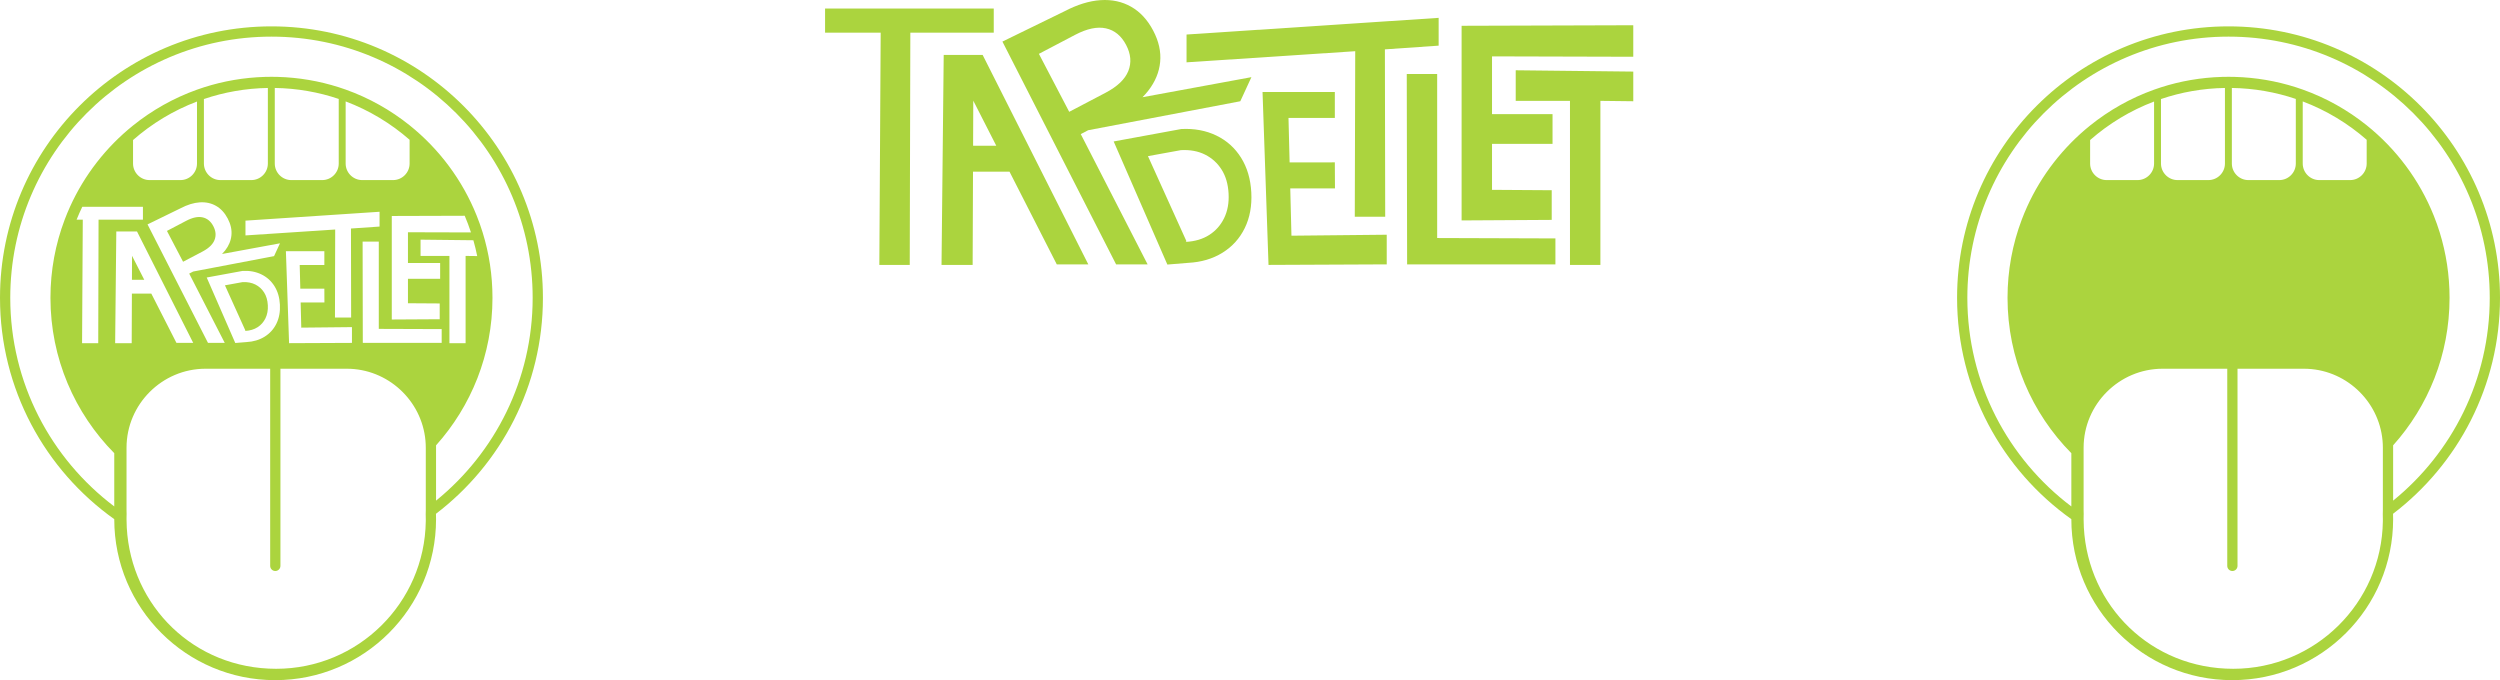 <?xml version="1.0" encoding="UTF-8"?>
<svg id="Layer_2" data-name="Layer 2" xmlns="http://www.w3.org/2000/svg" viewBox="0 0 2924 795.5">
  <defs>
    <style>
      .cls-1 {
        fill: #abd43e;
      }
    </style>
  </defs>
  <g id="Layer_1-2" data-name="Layer 1">
    <g>
      <path class="cls-1" d="M1028.47,309.84l1.57-271.63h-65.04V10.02h197.29v28.18h-97.56l-.7,271.63h-35.57Z"/>
      <path class="cls-1" d="M1149.29,64.22h-45.53l-2.55,245.62h36.39l.43-109.03h42.7l55.28,108.4h36.86l-123.58-244.99ZM1138.14,170.46l.21-52.73,26.9,52.73h-27.11Z"/>
      <path class="cls-1" d="M1450.65,118.43l13-28.19-127.4,23.47c2.43-2.43,4.65-4.93,6.67-7.52,8.19-10.5,12.86-21.72,14-33.68,1.14-11.95-1.56-24.17-8.1-36.64-6.63-12.63-15.23-21.95-25.8-27.97-10.57-6.01-22.48-8.59-35.73-7.74-13.25.87-27.38,5.23-42.4,13.11l-72.46,35.36,132.96,260.58h36.85l-78.18-152.36,8.65-4.54,177.94-33.88ZM1250.55,130.79l-35.45-67.81,42.36-22.23c13.88-7.28,25.89-9.82,36.02-7.59,10.13,2.22,17.99,8.68,23.6,19.36,5.61,10.69,6.47,20.88,2.59,30.55-3.88,9.68-12.77,18.16-26.66,25.45l-42.46,22.27Z"/>
      <path class="cls-1" d="M1365.35,309.42l-62.8-143.97,79.05-14.53c15.25-.8,28.94,1.74,41.07,7.61,12.12,5.87,21.76,14.52,28.91,25.96,7.15,11.44,11.13,24.98,11.95,40.63s-1.74,29.54-7.66,41.65c-5.92,12.12-14.61,21.72-26.05,28.82-11.45,7.1-24.8,11.04-40.05,11.84l-24.41,1.99ZM1387.62,282.04l-.78.88c10.76-.56,19.94-3.28,27.54-8.16,7.6-4.88,13.4-11.46,17.41-19.74,4-8.28,5.73-17.79,5.17-28.52-.57-11.03-3.28-20.38-8.12-28.05-4.84-7.67-11.29-13.54-19.36-17.6-8.07-4.06-17.48-5.81-28.24-5.25l-38.59,7.02,44.97,99.42Z"/>
      <polygon class="cls-1" points="1621.92 274.53 1621.92 309.21 1483.66 309.84 1476.66 107.58 1561.22 107.58 1561.22 137.94 1507.02 137.94 1508.33 189.96 1561.22 189.9 1561.38 220.32 1509.09 220.32 1510.48 275.67 1621.92 274.53"/>
      <path class="cls-1" d="M1584.55,253.47l.52-193.58-197.29,13.01v-32.52l294.86-19.51v32.52l-62.87,4.34.36,195.75h-35.57Z"/>
      <path class="cls-1" d="M1645.77,309.21l-.42-222.68h35.57v191.87l138.3.46v30.35h-173.44Z"/>
      <polygon class="cls-1" points="1745.06 65.93 1745.06 133.47 1815.85 133.47 1815.85 168.27 1745.06 168.27 1745.06 222.03 1814.88 222.49 1814.88 257.18 1709.49 257.81 1709.49 30.16 1910.27 29.53 1910.27 66.39 1745.06 65.93"/>
      <path class="cls-1" d="M1836.25,309.84V117.96h-63.47v-35.77l137.5,1.54v34.69l-38.46-.46v191.87h-35.56Z"/>
    </g>
    <path class="cls-1" d="M2924,348.34c0-175.35-142.15-317.5-317.5-317.5s-317.5,142.15-317.5,317.5c0,106.83,52.76,201.33,133.64,258.88v.1c0,103.93,84.25,188.18,188.18,188.18s188.18-84.25,188.18-188.18c0-2.14-.03-4.27-.11-6.39,76.04-58,125.11-149.57,125.11-252.59ZM2610.38,191.29v-88.42c26.13.41,51.27,4.89,74.8,12.85v75.57c0,10.63-8.7,19.34-19.34,19.34h-36.12c-10.64,0-19.34-8.71-19.34-19.34ZM2768.07,191.29c0,10.63-8.71,19.34-19.34,19.34h-36.13c-10.63,0-19.33-8.71-19.33-19.34v-72.67c27.66,10.45,52.94,25.75,74.8,44.87v27.8ZM2602.29,191.29c0,10.63-8.7,19.34-19.34,19.34h-36.12c-10.64,0-19.34-8.71-19.34-19.34v-75.46c23.53-7.99,48.67-12.52,74.8-12.95v88.41ZM2519.4,191.29c0,10.63-8.7,19.34-19.33,19.34h-36.13c-10.64,0-19.34-8.71-19.34-19.34v-27.51c21.85-19.18,47.13-34.54,74.8-45.04v72.55ZM2787,596.92c0,1.45-.03,2.9-.1,4.33.07,1.97.1,3.96.1,5.96,0,.8-.01,1.59-.01,2.38-1.28,95.54-79.15,172.62-174.99,172.62s-169.65-73.11-174.73-165.19c-.19-3.25-.28-6.52-.28-9.81,0-1.56.02-3.11.06-4.64.01-.44.02-.88.04-1.32-.07-1.43-.1-2.88-.1-4.33v-73.28c0-50.8,41.58-92.38,92.38-92.38h75.63v230.58c0,3.31,2.69,6,6,6s6-2.69,6-6v-230.58h77.61c47.95,0,87.69,37.04,92,83.91.26,2.79.39,5.62.39,8.47v73.28ZM2799,585.56v-64.69c41.04-45.76,66-106.23,66-172.53,0-26.61-4.02-52.29-11.49-76.45-2.05-6.65-4.37-13.18-6.94-19.58-16.7-41.73-43.97-78.09-78.5-105.78-22.22-17.81-47.45-32.02-74.8-41.77-2.67-.95-5.37-1.86-8.09-2.73-22.66-7.23-46.68-11.42-71.58-12.1-2.36-.06-4.72-.09-7.1-.09s-4.96.03-7.42.1c-24.91.71-48.93,4.93-71.59,12.2-2.72.87-5.42,1.78-8.09,2.74-27.36,9.79-52.59,24.06-74.8,41.92-31.47,25.32-56.89,57.86-73.75,95.11-2.22,4.91-4.29,9.91-6.21,14.99-10.76,28.43-16.64,59.25-16.64,91.44,0,70.83,28.49,135.02,74.64,181.71v62.29c-73.88-55.76-121.64-144.31-121.64-244,0-168.72,136.78-305.5,305.5-305.5s305.5,136.78,305.5,305.5c0,95.75-44.05,181.22-113,237.22Z"/>
    <g>
      <polygon class="cls-1" points="154.43 299.19 168.74 327.25 154.32 327.25 154.43 299.19"/>
      <path class="cls-1" d="M249.5,264.52c-2.98-5.69-7.17-9.12-12.55-10.3-5.39-1.19-11.78.16-19.16,4.04l-22.53,11.82,18.86,36.07,22.58-11.85c7.38-3.87,12.11-8.38,14.18-13.53,2.06-5.15,1.6-10.57-1.38-16.25ZM249.5,264.52c-2.98-5.69-7.17-9.12-12.55-10.3-5.39-1.19-11.78.16-19.16,4.04l-22.53,11.82,18.86,36.07,22.58-11.85c7.38-3.87,12.11-8.38,14.18-13.53,2.06-5.15,1.6-10.57-1.38-16.25ZM249.5,264.52c-2.98-5.69-7.17-9.12-12.55-10.3-5.39-1.19-11.78.16-19.16,4.04l-22.53,11.82,18.86,36.07,22.58-11.85c7.38-3.87,12.11-8.38,14.18-13.53,2.06-5.15,1.6-10.57-1.38-16.25ZM249.5,264.52c-2.98-5.69-7.17-9.12-12.55-10.3-5.39-1.19-11.78.16-19.16,4.04l-22.53,11.82,18.86,36.07,22.58-11.85c7.38-3.87,12.11-8.38,14.18-13.53,2.06-5.15,1.6-10.57-1.38-16.25ZM249.5,264.52c-2.98-5.69-7.17-9.12-12.55-10.3-5.39-1.19-11.78.16-19.16,4.04l-22.53,11.82,18.86,36.07,22.58-11.85c7.38-3.87,12.11-8.38,14.18-13.53,2.06-5.15,1.6-10.57-1.38-16.25ZM249.5,264.52c-2.98-5.69-7.17-9.12-12.55-10.3-5.39-1.19-11.78.16-19.16,4.04l-22.53,11.82,18.86,36.07,22.58-11.85c7.38-3.87,12.11-8.38,14.18-13.53,2.06-5.15,1.6-10.57-1.38-16.25ZM249.5,264.52c-2.98-5.69-7.17-9.12-12.55-10.3-5.39-1.19-11.78.16-19.16,4.04l-22.53,11.82,18.86,36.07,22.58-11.85c7.38-3.87,12.11-8.38,14.18-13.53,2.06-5.15,1.6-10.57-1.38-16.25ZM249.5,264.52c-2.98-5.69-7.17-9.12-12.55-10.3-5.39-1.19-11.78.16-19.16,4.04l-22.53,11.82,18.86,36.07,22.58-11.85c7.38-3.87,12.11-8.38,14.18-13.53,2.06-5.15,1.6-10.57-1.38-16.25ZM249.5,264.52c-2.98-5.69-7.17-9.12-12.55-10.3-5.39-1.19-11.78.16-19.16,4.04l-22.53,11.82,18.86,36.07,22.58-11.85c7.38-3.87,12.11-8.38,14.18-13.53,2.06-5.15,1.6-10.57-1.38-16.25ZM249.5,264.52c-2.98-5.69-7.17-9.12-12.55-10.3-5.39-1.19-11.78.16-19.16,4.04l-22.53,11.82,18.86,36.07,22.58-11.85c7.38-3.87,12.11-8.38,14.18-13.53,2.06-5.15,1.6-10.57-1.38-16.25ZM249.5,264.52c-2.98-5.69-7.17-9.12-12.55-10.3-5.39-1.19-11.78.16-19.16,4.04l-22.53,11.82,18.86,36.07,22.58-11.85c7.38-3.87,12.11-8.38,14.18-13.53,2.06-5.15,1.6-10.57-1.38-16.25ZM249.5,264.52c-2.98-5.69-7.17-9.12-12.55-10.3-5.39-1.19-11.78.16-19.16,4.04l-22.53,11.82,18.86,36.07,22.58-11.85c7.38-3.87,12.11-8.38,14.18-13.53,2.06-5.15,1.6-10.57-1.38-16.25ZM249.5,264.52c-2.98-5.69-7.17-9.12-12.55-10.3-5.39-1.19-11.78.16-19.16,4.04l-22.53,11.82,18.86,36.07,22.58-11.85c7.38-3.87,12.11-8.38,14.18-13.53,2.06-5.15,1.6-10.57-1.38-16.25ZM249.5,264.52c-2.98-5.69-7.17-9.12-12.55-10.3-5.39-1.19-11.78.16-19.16,4.04l-22.53,11.82,18.86,36.07,22.58-11.85c7.38-3.87,12.11-8.38,14.18-13.53,2.06-5.15,1.6-10.57-1.38-16.25ZM249.5,264.52c-2.98-5.69-7.17-9.12-12.55-10.3-5.39-1.19-11.78.16-19.16,4.04l-22.53,11.82,18.86,36.07,22.58-11.85c7.38-3.87,12.11-8.38,14.18-13.53,2.06-5.15,1.6-10.57-1.38-16.25Z"/>
      <path class="cls-1" d="M635,348.34c0-175.35-142.15-317.5-317.5-317.5S0,172.99,0,348.34c0,106.83,52.76,201.33,133.64,258.88v.1c0,103.93,84.25,188.18,188.18,188.18s188.18-84.25,188.18-188.18c0-2.14-.03-4.27-.11-6.39,76.04-58,125.11-149.57,125.11-252.59ZM89.6,256.9c2.03-5.09,4.24-10.08,6.61-14.99h70.96v14.99h-51.9l-.37,144.48h-18.91l.83-144.48h-7.22ZM443.93,247.68v17.3l-33.44,2.3.19,104.12h-18.91l.27-102.96-104.94,6.91v-17.29l156.83-10.38ZM321.38,191.29v-88.42c26.13.41,51.27,4.89,74.8,12.85v75.57c0,10.63-8.7,19.34-19.34,19.34h-36.12c-10.64,0-19.34-8.71-19.34-19.34ZM491.88,299.33v-19.03l61.77.69c1.73,6.07,3.23,12.24,4.49,18.5l-13.58-.16v102.05h-18.92v-102.05h-33.76ZM477.14,271.65v35.92h37.65v18.51h-37.65v28.6l37.14.24v18.46l-56.06.33v-121.09l85.31-.26c2.7,6.36,5.15,12.86,7.32,19.49l-73.71-.2ZM479.07,191.29c0,10.63-8.71,19.34-19.34,19.34h-36.13c-10.63,0-19.33-8.71-19.33-19.34v-72.67c27.66,10.45,52.94,25.75,74.8,44.87v27.8ZM351.23,337.63l28.13-.04.08,16.18h-27.81l.74,29.44,59.27-.61v18.45l-73.54.33-3.72-107.57h44.98v16.14h-28.83l.7,27.68ZM313.29,191.29c0,10.63-8.7,19.34-19.34,19.34h-36.12c-10.64,0-19.34-8.71-19.34-19.34v-75.46c23.53-7.99,48.67-12.52,74.8-12.95v88.41ZM252.66,240.78c5.62,3.21,10.2,8.16,13.72,14.88,3.48,6.64,4.92,13.13,4.31,19.49-.61,6.36-3.09,12.33-7.45,17.91-1.07,1.37-2.26,2.71-3.55,4l67.77-12.48-6.92,14.99-94.63,18.02-4.61,2.42,41.58,81.04h-19.6l-70.72-138.6,38.54-18.81c7.99-4.19,15.51-6.51,22.55-6.97,7.05-.46,13.39.91,19.01,4.11ZM323.32,378.48c-3.15,6.44-7.78,11.55-13.86,15.33-6.09,3.77-13.19,5.87-21.31,6.29l-12.98,1.06-33.4-76.58,42.05-7.73c8.11-.42,15.39.93,21.84,4.05,6.44,3.13,11.57,7.73,15.38,13.81,3.8,6.08,5.92,13.29,6.35,21.61.44,8.33-.92,15.71-4.07,22.16ZM230.4,191.29c0,10.63-8.7,19.34-19.33,19.34h-36.13c-10.64,0-19.34-8.71-19.34-19.34v-27.51c21.85-19.18,47.13-34.54,74.8-45.04v72.55ZM136.03,270.74h24.22l65.73,130.31h-19.6l-29.41-57.66h-22.71l-.23,57.99h-19.35l1.35-130.64ZM498,596.92c0,1.45-.03,2.9-.1,4.33.07,1.97.1,3.96.1,5.96,0,.8-.01,1.59-.01,2.38-1.28,95.54-79.15,172.62-174.99,172.62s-169.65-73.11-174.73-165.19c-.19-3.25-.28-6.52-.28-9.81,0-1.56.02-3.11.06-4.64.01-.44.02-.88.04-1.32-.07-1.43-.1-2.88-.1-4.33v-73.28c0-50.8,41.58-92.38,92.38-92.38h75.63v230.58c0,3.31,2.69,6,6,6s6-2.69,6-6v-230.58h77.61c47.95,0,87.69,37.04,92,83.91.26,2.79.39,5.62.39,8.47v73.28ZM424.33,401.05l-.22-118.44h18.91v102.05l73.56.25v16.14h-92.25ZM510,585.56v-64.69c41.04-45.76,66-106.23,66-172.53,0-26.61-4.02-52.29-11.49-76.45-2.05-6.65-4.37-13.18-6.94-19.58-16.7-41.73-43.97-78.09-78.5-105.78-22.22-17.81-47.45-32.02-74.8-41.77-2.67-.95-5.37-1.86-8.09-2.73-22.66-7.23-46.68-11.42-71.58-12.1-2.36-.06-4.72-.09-7.1-.09s-4.96.03-7.42.1c-24.91.71-48.93,4.93-71.59,12.2-2.72.87-5.42,1.78-8.09,2.74-27.36,9.79-52.59,24.06-74.8,41.92-31.47,25.32-56.89,57.86-73.75,95.11-2.22,4.91-4.29,9.91-6.21,14.99-10.76,28.43-16.64,59.25-16.64,91.44,0,70.83,28.49,135.02,74.64,181.71v62.29C59.76,536.58,12,448.03,12,348.34,12,179.62,148.78,42.84,317.5,42.84s305.5,136.78,305.5,305.5c0,95.75-44.05,181.22-113,237.22Z"/>
      <path class="cls-1" d="M310.51,372.23c-2.13,4.4-5.22,7.9-9.26,10.5-4.04,2.59-8.92,4.04-14.65,4.34l.42-.47-23.92-52.88,20.53-3.74c5.72-.3,10.73.64,15.02,2.8,4.29,2.16,7.72,5.28,10.3,9.36,2.57,4.08,4.01,9.05,4.31,14.92.3,5.71-.62,10.76-2.75,15.17Z"/>
    </g>
  </g>
</svg>